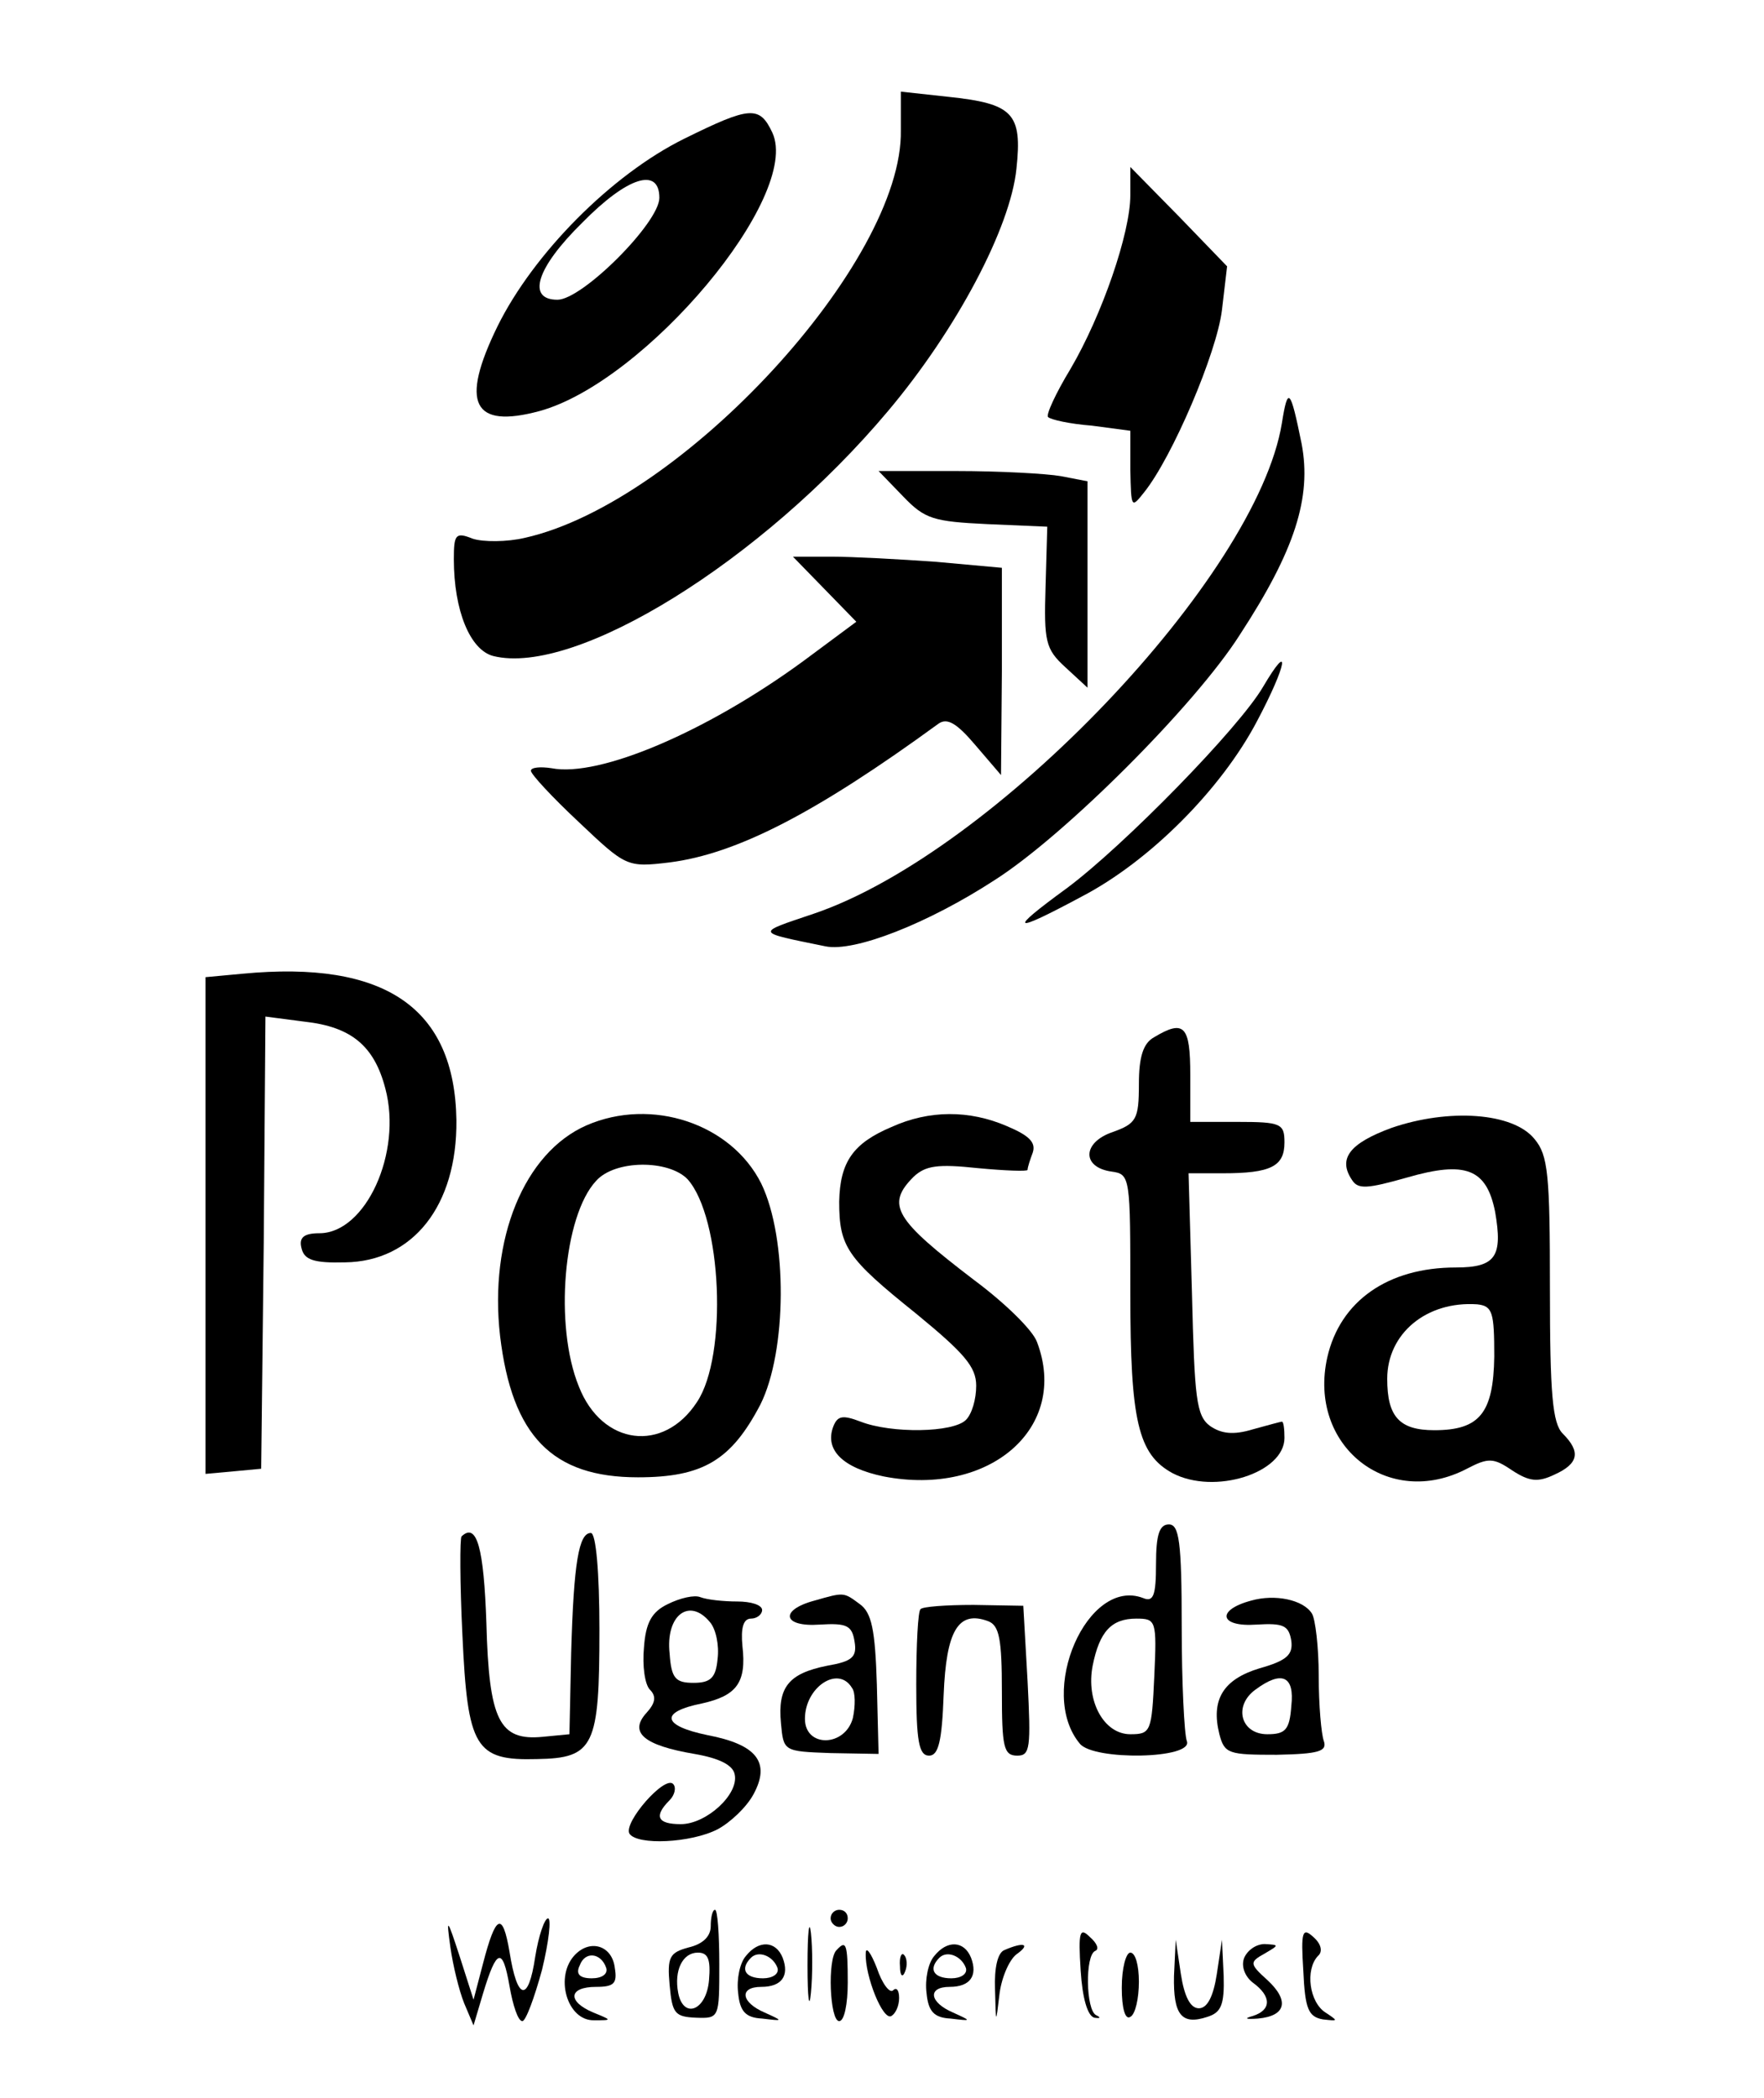<?xml version="1.0" standalone="no"?>
<!DOCTYPE svg PUBLIC "-//W3C//DTD SVG 20010904//EN"
 "http://www.w3.org/TR/2001/REC-SVG-20010904/DTD/svg10.dtd">
<svg version="1.0" xmlns="http://www.w3.org/2000/svg"
 width="206pt" height="245pt" viewBox="0 0 206 245"
 preserveAspectRatio="xMidYMid meet">

<g transform="translate(0,245) scale(0.1,-0.1)"
fill="#000000" stroke="none">
<path d="M1052 2298 c3 -154 -256 -435 -439 -476 -21 -5 -49 -5 -61 -1 -20 8
-22 5 -22 -24 0 -60 19 -106 46 -113 96 -24 314 111 461 286 80 95 143 214
150 283 7 65 -4 76 -80 84 l-55 6 0 -45z"/>
<path d="M799 2288 c-85 -42 -176 -134 -218 -219 -44 -90 -29 -120 49 -99 124
34 306 251 272 325 -15 32 -26 31 -103 -7z m-29 -69 c0 -29 -90 -119 -119
-119 -36 0 -25 37 29 90 53 54 90 65 90 29z"/>
<path d="M1320 2222 c0 -44 -33 -140 -70 -203 -17 -28 -29 -54 -26 -56 3 -3
25 -8 51 -10 l45 -6 0 -46 c1 -44 1 -45 16 -26 33 41 85 163 91 213 l6 51 -56
58 -57 58 0 -33z"/>
<path d="M1497 1956 c-29 -179 -337 -502 -547 -573 -68 -23 -69 -21 14 -38 34
-7 120 27 197 77 82 52 235 205 287 287 64 98 84 160 72 223 -13 64 -16 68
-23 24z"/>
<path d="M1055 1870 c25 -26 35 -29 98 -32 l70 -3 -2 -70 c-2 -64 0 -73 23
-94 l26 -24 0 120 0 121 -31 6 c-17 3 -72 6 -122 6 l-91 0 29 -30z"/>
<path d="M963 1762 l37 -38 -62 -46 c-112 -82 -238 -136 -294 -125 -13 2 -24
1 -24 -3 0 -4 25 -31 56 -60 55 -52 56 -53 106 -47 78 10 170 57 314 162 10 7
21 1 43 -25 l30 -35 1 121 0 121 -77 7 c-42 3 -97 6 -122 6 l-45 0 37 -38z"/>
<path d="M1475 1648 c-28 -48 -162 -185 -229 -235 -70 -51 -65 -54 17 -10 79
41 163 125 205 205 35 66 40 96 7 40z"/>
<path d="M283 1313 l-43 -4 0 -290 0 -290 33 3 32 3 3 264 2 264 46 -6 c54 -6
81 -28 94 -78 20 -75 -23 -169 -77 -169 -18 0 -24 -5 -21 -17 3 -14 14 -18 51
-17 79 1 131 66 130 166 -2 131 -83 187 -250 171z"/>
<path d="M1348 1239 c-13 -7 -18 -23 -18 -55 0 -41 -3 -46 -31 -56 -35 -12
-36 -41 -1 -46 22 -3 22 -6 22 -143 0 -148 9 -187 49 -209 49 -26 131 0 131
41 0 10 -1 19 -3 19 -1 0 -16 -4 -34 -9 -23 -7 -37 -5 -50 4 -16 12 -18 32
-21 154 l-4 141 40 0 c56 0 72 8 72 36 0 22 -4 24 -55 24 l-55 0 0 55 c0 57
-7 65 -42 44z"/>
<path d="M685 1136 c-73 -32 -114 -133 -101 -246 14 -117 61 -165 161 -165 76
0 109 20 143 85 31 62 32 194 1 258 -35 70 -128 101 -204 68z m118 -63 c40
-45 47 -206 11 -260 -39 -60 -111 -51 -138 18 -29 71 -18 199 20 240 22 25 85
25 107 2z"/>
<path d="M1041 1134 c-45 -19 -60 -41 -61 -87 0 -53 9 -66 90 -131 56 -46 70
-62 70 -84 0 -16 -5 -33 -12 -40 -15 -15 -87 -16 -123 -2 -21 8 -27 7 -32 -6
-10 -27 11 -48 59 -58 124 -24 217 57 179 157 -5 14 -38 46 -73 72 -93 71
-104 88 -71 121 14 13 28 15 75 10 32 -3 58 -4 58 -2 0 3 3 12 6 20 4 12 -4
20 -30 31 -44 19 -91 19 -135 -1z"/>
<path d="M1625 1133 c-49 -18 -63 -36 -46 -61 7 -11 18 -10 64 3 69 20 93 10
103 -40 9 -52 1 -65 -46 -65 -79 0 -135 -39 -150 -105 -23 -103 71 -178 163
-130 25 13 31 13 53 -2 20 -13 30 -14 49 -5 29 13 31 27 10 48 -12 12 -15 46
-15 169 0 133 -2 156 -18 175 -25 31 -100 36 -167 13z m120 -267 c-1 -66 -17
-86 -70 -86 -41 0 -55 16 -55 60 0 53 46 91 105 87 18 -2 20 -9 20 -61z"/>
<path d="M1350 624 c0 -37 -3 -45 -15 -40 -65 25 -124 -110 -74 -170 16 -20
133 -18 125 3 -3 8 -6 68 -6 134 0 99 -3 119 -15 119 -11 0 -15 -12 -15 -46z
m-2 -131 c-3 -65 -4 -68 -28 -68 -31 0 -52 39 -44 80 8 40 22 55 51 55 23 0
24 -2 21 -67z"/>
<path d="M539 656 c-2 -2 -2 -54 1 -115 6 -132 15 -147 87 -145 67 1 73 15 73
151 0 67 -4 113 -10 113 -14 0 -20 -34 -23 -140 l-2 -95 -31 -3 c-51 -5 -63
19 -66 133 -3 87 -11 118 -29 101z"/>
<path d="M780 577 c-19 -9 -26 -22 -28 -51 -2 -21 1 -43 7 -49 8 -8 6 -16 -4
-27 -21 -23 -3 -38 56 -48 29 -5 45 -13 47 -24 5 -23 -33 -58 -63 -58 -27 0
-32 9 -13 28 6 6 8 15 4 19 -10 10 -58 -45 -51 -58 9 -14 72 -11 103 5 15 8
34 26 42 41 20 37 4 58 -54 69 -53 11 -56 27 -6 37 40 9 52 24 47 67 -2 21 1
32 10 32 7 0 13 5 13 10 0 6 -13 10 -29 10 -16 0 -35 2 -43 5 -7 3 -24 -1 -38
-8z m49 -21 c7 -8 11 -27 9 -43 -2 -22 -8 -28 -28 -28 -21 0 -26 5 -28 34 -5
45 23 66 47 37z"/>
<path d="M951 581 c-41 -11 -37 -31 6 -28 32 2 38 -1 41 -20 3 -18 -3 -23 -32
-28 -45 -9 -58 -25 -54 -67 3 -33 3 -33 58 -35 l56 -1 -2 81 c-2 64 -6 84 -20
94 -19 14 -18 14 -53 4z m44 -102 c4 -5 4 -21 1 -35 -9 -34 -56 -35 -56 -1 0
37 39 63 55 36z"/>
<path d="M1461 581 c-41 -11 -37 -31 6 -28 32 2 38 -1 41 -19 2 -16 -5 -23
-37 -32 -43 -13 -57 -37 -47 -77 6 -23 11 -24 67 -24 49 1 59 4 55 16 -3 8 -6
42 -6 76 0 34 -4 67 -8 73 -10 16 -43 23 -71 15z m47 -123 c-2 -28 -7 -33 -28
-33 -31 0 -40 33 -14 52 31 23 46 16 42 -19z"/>
<path d="M1075 571 c-3 -2 -5 -42 -5 -88 0 -66 3 -83 15 -83 11 0 15 17 17 71
3 75 17 99 52 86 13 -5 16 -21 16 -82 0 -65 2 -75 18 -75 15 0 16 9 12 87 l-5
88 -58 1 c-32 0 -60 -2 -62 -5z"/>
<path d="M830 201 c0 -12 -9 -21 -26 -25 -22 -6 -25 -11 -22 -44 3 -33 6 -37
31 -38 27 -1 27 0 27 62 0 35 -2 64 -5 64 -3 0 -5 -9 -5 -19z m-2 -63 c-3 -36
-30 -46 -36 -15 -5 26 5 47 23 47 12 0 15 -8 13 -32z"/>
<path d="M943 155 c0 -38 2 -53 4 -32 2 20 2 52 0 70 -2 17 -4 1 -4 -38z"/>
<path d="M970 210 c0 -5 5 -10 10 -10 6 0 10 5 10 10 0 6 -4 10 -10 10 -5 0
-10 -4 -10 -10z"/>
<path d="M526 176 c3 -21 10 -50 16 -65 l11 -26 11 37 c16 53 23 55 31 9 4
-23 10 -41 15 -41 4 0 14 27 23 60 8 33 11 60 7 60 -4 0 -11 -20 -15 -45 -8
-54 -21 -51 -30 6 -8 47 -16 44 -31 -14 l-11 -42 -16 50 c-15 46 -16 47 -11
11z"/>
<path d="M1262 149 c2 -32 8 -53 16 -55 7 -1 8 0 2 3 -12 6 -13 70 -1 75 5 2
2 9 -6 16 -12 12 -14 7 -11 -39z"/>
<path d="M1522 149 c2 -45 6 -54 23 -57 18 -2 18 -2 3 8 -19 12 -24 50 -9 66
6 5 4 14 -5 22 -13 12 -15 7 -12 -39z"/>
<path d="M672 168 c-25 -25 -10 -78 22 -77 21 0 21 0 -1 9 -31 13 -29 30 3 30
21 0 25 4 22 22 -3 26 -28 34 -46 16z m36 -16 c2 -7 -5 -12 -17 -12 -14 0 -19
5 -14 15 6 17 25 15 31 -3z"/>
<path d="M871 166 c-7 -8 -11 -27 -9 -43 2 -22 9 -29 28 -30 25 -3 25 -3 3 7
-28 12 -30 30 -4 30 24 0 33 13 25 34 -8 20 -28 21 -43 2z m37 -14 c2 -7 -6
-12 -17 -12 -21 0 -27 11 -14 24 9 9 26 2 31 -12z"/>
<path d="M977 173 c-11 -10 -8 -83 3 -83 6 0 10 20 10 45 0 46 -2 50 -13 38z"/>
<path d="M1011 169 c-1 -26 20 -79 30 -73 5 3 9 12 9 21 0 9 -3 13 -7 9 -4 -4
-13 8 -19 26 -7 18 -13 26 -13 17z"/>
<path d="M1091 166 c-7 -8 -11 -27 -9 -43 2 -22 9 -29 28 -30 25 -3 25 -3 3 7
-28 12 -30 30 -4 30 24 0 33 13 25 34 -8 20 -28 21 -43 2z m37 -14 c2 -7 -6
-12 -17 -12 -21 0 -27 11 -14 24 9 9 26 2 31 -12z"/>
<path d="M1173 173 c-8 -3 -12 -21 -11 -46 1 -41 1 -41 5 -7 2 19 11 41 20 48
17 12 9 15 -14 5z"/>
<path d="M1371 143 c-1 -46 9 -58 39 -48 16 5 20 14 19 48 l-2 42 -6 -40 c-4
-26 -11 -40 -21 -40 -10 0 -17 14 -21 40 l-6 40 -2 -42z"/>
<path d="M1453 164 c-4 -10 1 -22 10 -29 22 -16 22 -32 0 -39 -11 -3 -8 -4 6
-3 33 3 37 21 11 45 -21 19 -21 21 -3 31 17 10 17 10 0 11 -10 0 -20 -7 -24
-16z"/>
<path d="M1051 154 c0 -11 3 -14 6 -6 3 7 2 16 -1 19 -3 4 -6 -2 -5 -13z"/>
<path d="M1310 129 c0 -24 4 -38 10 -34 6 3 10 22 10 41 0 19 -4 34 -10 34 -5
0 -10 -18 -10 -41z"/>
</g>
</svg>
